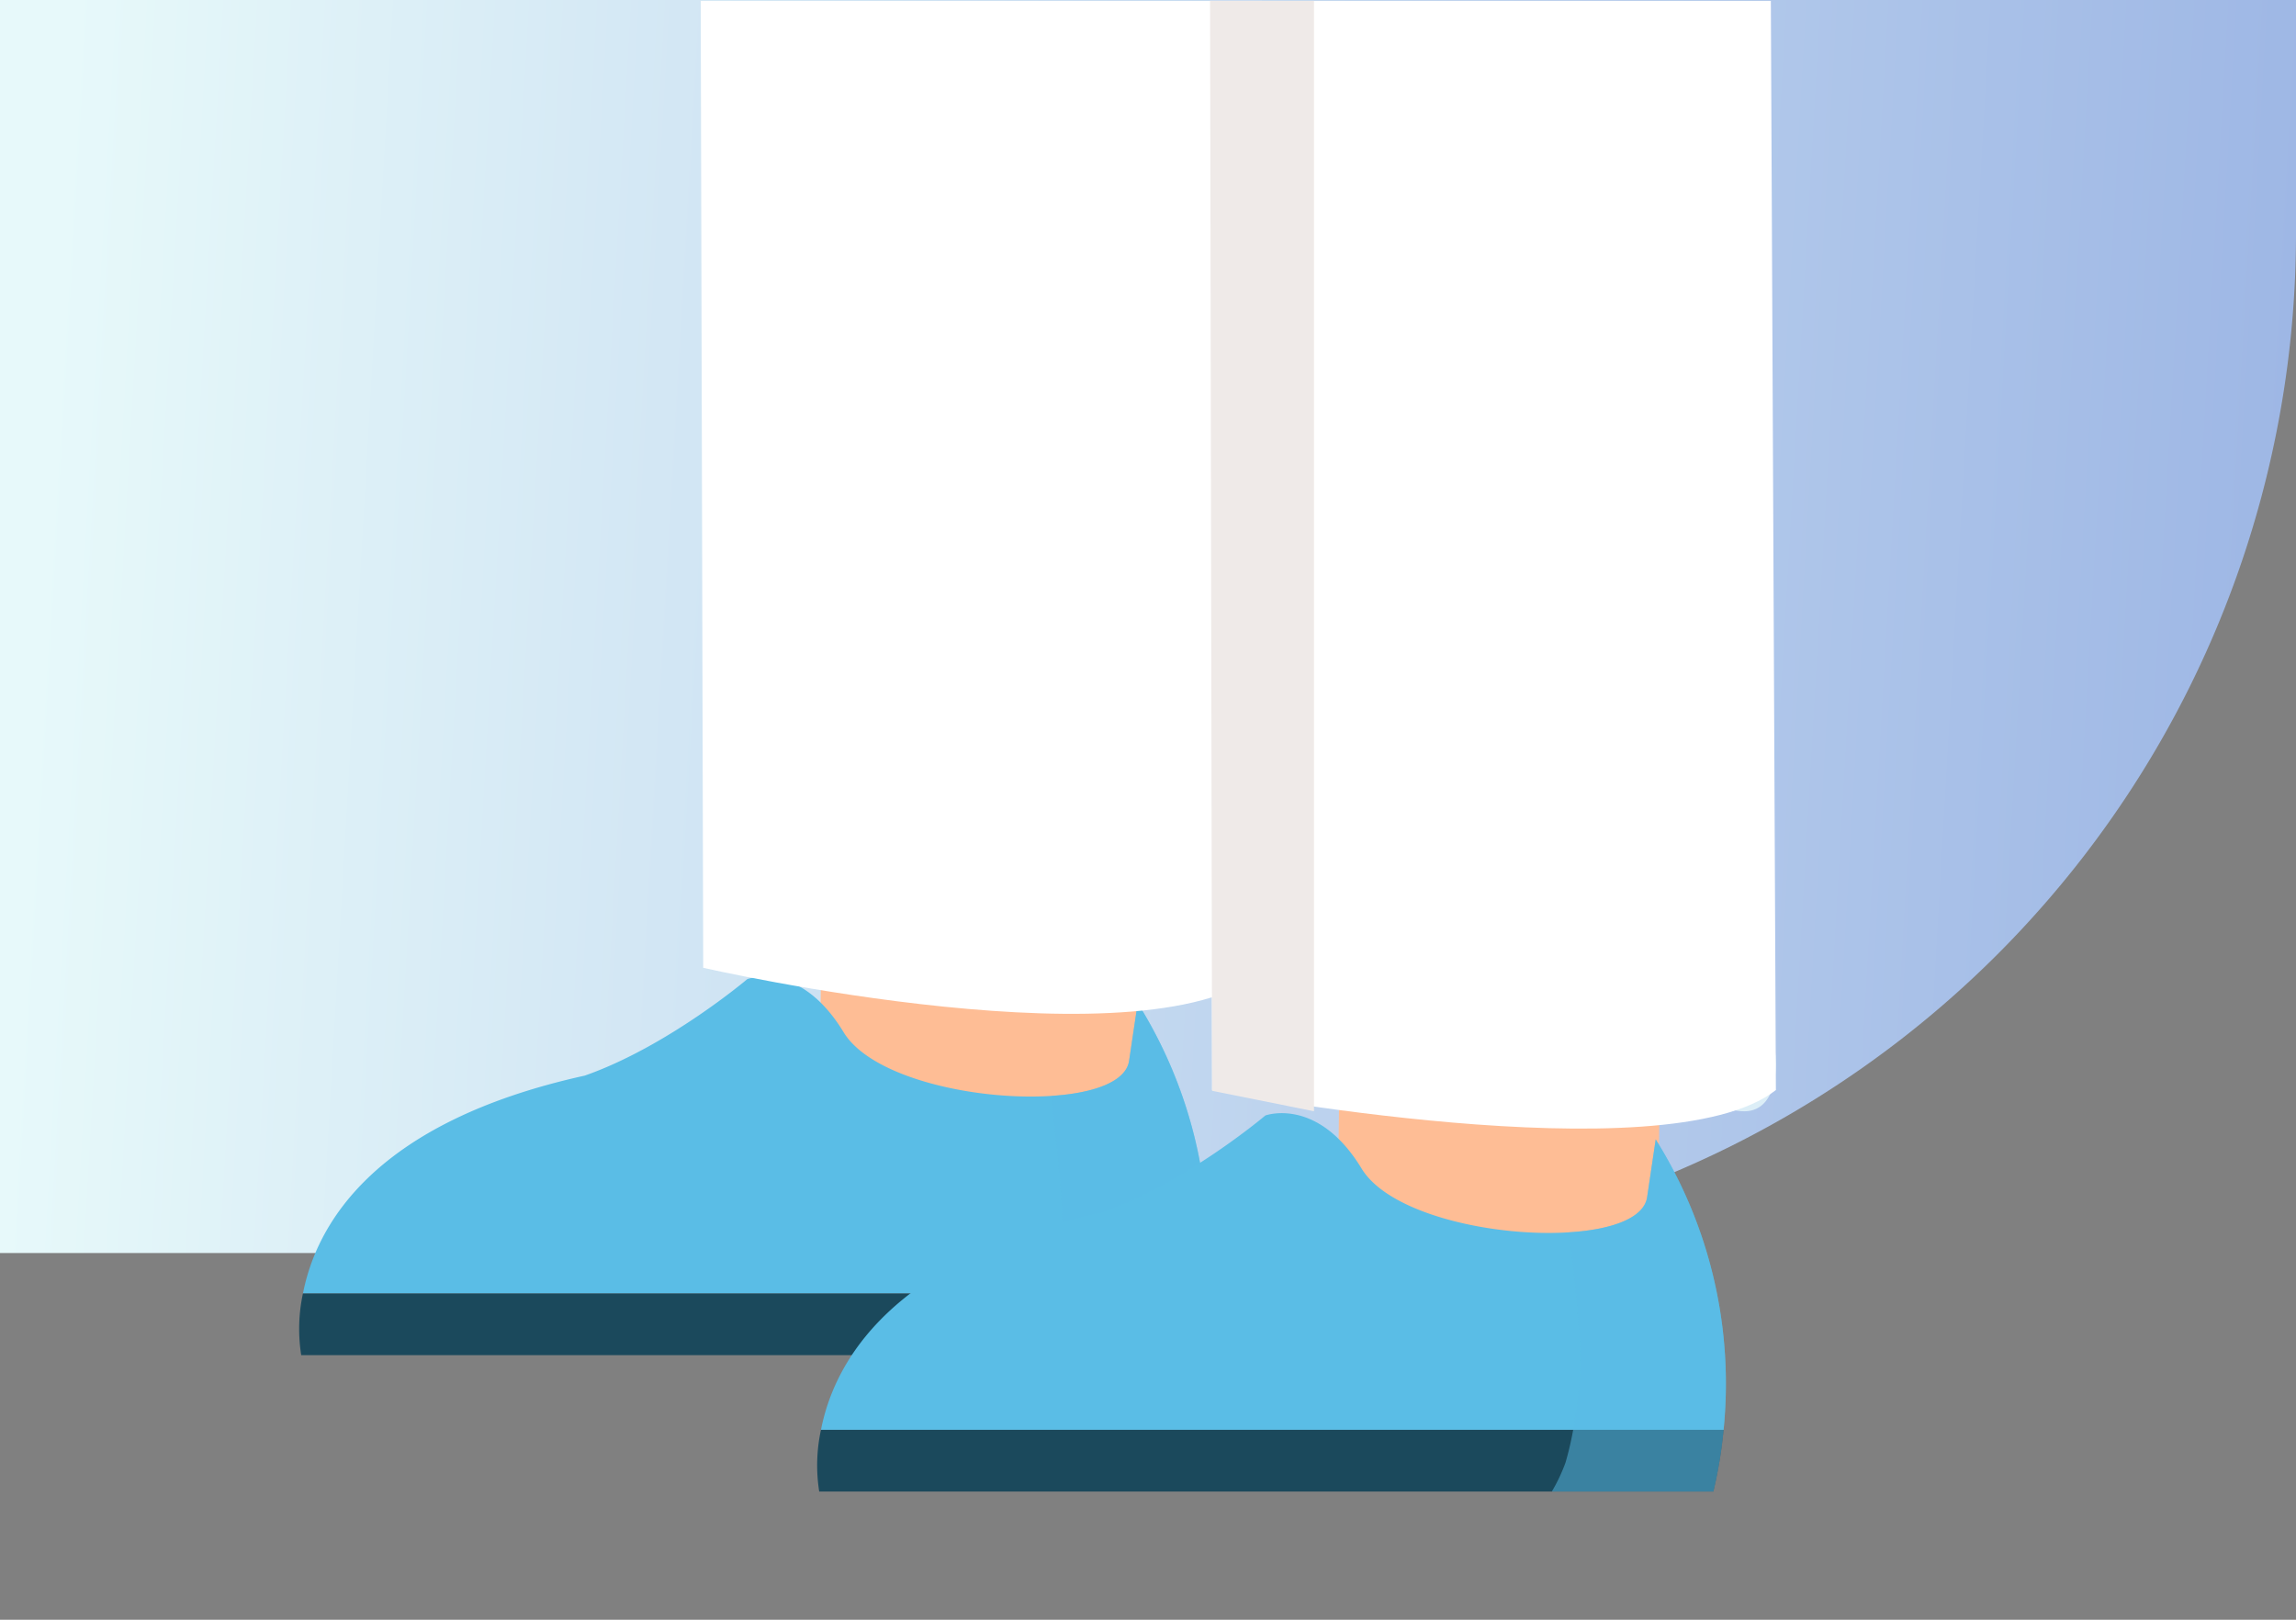 <svg xmlns="http://www.w3.org/2000/svg" xmlns:xlink="http://www.w3.org/1999/xlink" width="295" height="208.123" viewBox="0 0 295 208.123">
  <rect x="0" y="0" width="295" height="208.123" fill="#808080" stroke="none"/>
  <defs>
    <linearGradient id="linear-gradient" x1="0.006" y1="0.696" x2="0.974" y2="0.726" gradientUnits="objectBoundingBox">
      <stop offset="0" stop-color="#9eb7e5"/>
      <stop offset="1" stop-color="#e7f9fa"/>
    </linearGradient>
    <clipPath id="clip-path">
      <rect id="Rectángulo_3526" data-name="Rectángulo 3526" width="205.414" height="208.016" fill="none"/>
    </clipPath>
  </defs>
  <g id="Grupo_147202" data-name="Grupo 147202" transform="translate(-5723 8048)">
    <g id="Grupo_147200" data-name="Grupo 147200">
      <g id="Grupo_147183" data-name="Grupo 147183" transform="translate(6018 -7887) rotate(180)">
        <path id="Rectángulo_5183" data-name="Rectángulo 5183" d="M131,0H295a0,0,0,0,1,0,0V161a0,0,0,0,1,0,0H0a0,0,0,0,1,0,0V131A131,131,0,0,1,131,0Z" fill="url(#linear-gradient)"/>
      </g>
      <g id="Grupo_147193" data-name="Grupo 147193" transform="translate(6273.627 -7994.84)" style="isolation: isolate">
        <path id="Trazado_37804" data-name="Trazado 37804" d="M-360.638,63.266a27.98,27.98,0,0,0,1.51,12.21c2.342,6.656,6.042,11.314,10.347,11.2s5.059-6.922,2.265-13.527-1.132-12.245-2.944-16.589S-360.563,53.037-360.638,63.266Z" transform="translate(22.414 2.948)" fill="#dceef7"/>
        <g id="Grupo_11669" data-name="Grupo 11669" transform="translate(-527.866 -53.053)">
          <g id="Grupo_11668" data-name="Grupo 11668" clip-path="url(#clip-path)">
            <path id="Trazado_37809" data-name="Trazado 37809" d="M-413.863,77.146c-.466,17.744-41.3,12.274-41.137-.51l.379-30.611,41.136.509Z" transform="translate(537.641 54.921)" fill="#febd95"/>
            <path id="Trazado_37810" data-name="Trazado 37810" d="M-454.9,67.035l.26-21.01,41.136.509-.378,30.612c-.153,5.851-4.707,9.165-10.721,10.537C-429.927,75.489-442.536,70.28-454.9,67.035Z" transform="translate(537.655 54.921)" fill="#febd95"/>
            <path id="Trazado_37811" data-name="Trazado 37811" d="M-513.613,108.276h115.97a59.121,59.121,0,0,0-8.721-37.319l-1.106,7.431c-.409,2.682-4.545,4.156-9.969,4.5-9.561.635-23.113-2.251-26.716-8.189-5.649-9.294-12.365-6.816-12.365-6.816s-10.236,8.68-20.9,12.405C-504.749,86.31-511.934,99.657-513.613,108.276Z" transform="translate(529.778 57.813)" fill="#5abde6"/>
            <path id="Trazado_37812" data-name="Trazado 37812" d="M-513.782,111.385H-398.9a57.171,57.171,0,0,0,1.31-7.922h-115.97A21.591,21.591,0,0,0-513.782,111.385Z" transform="translate(529.722 62.626)" fill="#1b495c"/>
            <path id="Trazado_37813" data-name="Trazado 37813" d="M-430.818,115.8h20.758a57.176,57.176,0,0,0,1.31-7.922,59.121,59.121,0,0,0-8.72-37.319l-1.106,7.431c-.409,2.682-4.545,4.156-9.969,4.5-.061.246,1.7,13.859,1.371,18.138a66.6,66.6,0,0,1-.9,7.246,40.725,40.725,0,0,1-.983,4.2A21.669,21.669,0,0,1-430.818,115.8Z" transform="translate(540.885 58.212)" fill="#5abde6" opacity="0.5" style="mix-blend-mode: multiply;isolation: isolate"/>
            <path id="Trazado_37814" data-name="Trazado 37814" d="M-355.179,92.6c-.465,17.744-41.294,12.274-41.137-.51l.379-30.611,41.137.51Z" transform="translate(545.513 56.994)" fill="#febd95"/>
            <path id="Trazado_37815" data-name="Trazado 37815" d="M-396.211,82.487l.26-21.01,41.137.51-.379,30.611c-.153,5.851-4.706,9.165-10.721,10.537C-371.243,90.941-383.852,85.732-396.211,82.487Z" transform="translate(545.528 56.994)" fill="#febd95"/>
            <path id="Trazado_37816" data-name="Trazado 37816" d="M-454.929,123.728h115.97a59.113,59.113,0,0,0-8.72-37.319l-1.106,7.431c-.409,2.682-4.545,4.157-9.969,4.5-9.56.635-23.112-2.251-26.715-8.189-5.65-9.294-12.366-6.816-12.366-6.816s-10.235,8.68-20.9,12.405C-446.065,101.763-453.25,115.109-454.929,123.728Z" transform="translate(537.651 59.886)" fill="#5abde6"/>
            <path id="Trazado_37817" data-name="Trazado 37817" d="M-455.1,126.838h114.885a57.018,57.018,0,0,0,1.31-7.923h-115.97A21.578,21.578,0,0,0-455.1,126.838Z" transform="translate(537.594 64.699)" fill="#1b495c"/>
            <path id="Trazado_37818" data-name="Trazado 37818" d="M-372.134,131.252h20.758a57.017,57.017,0,0,0,1.31-7.923,59.113,59.113,0,0,0-8.72-37.319l-1.106,7.431c-.409,2.682-4.545,4.157-9.969,4.5-.061.246,1.7,13.859,1.371,18.138a66.6,66.6,0,0,1-.9,7.246,40.727,40.727,0,0,1-.982,4.2A21.774,21.774,0,0,1-372.134,131.252Z" transform="translate(548.758 60.285)" fill="#5abde6" opacity="0.5" style="mix-blend-mode: multiply;isolation: isolate"/>
            <path id="Trazado_37819" data-name="Trazado 37819" d="M-468.562,56.86" transform="translate(535.822 56.374)" fill="#febd95"/>
            <path id="Trazado_37820" data-name="Trazado 37820" d="M-468.232,121.763s58.281,13.31,72.439,0l-.659-127.644h-72.11Z" transform="translate(535.822 2.482)" fill="#fff"/>
            <path id="Trazado_37821" data-name="Trazado 37821" d="M-410.581,124.842s58.281,11.156,72.439,0L-338.8-17.2H-410.91Z" transform="translate(543.556 15.107)" fill="#fff"/>
            <path id="Trazado_37822" data-name="Trazado 37822" d="M-410.587,145.778l13.089,2.627V-1.053h-13.364Z" transform="translate(543.562 -5.728)" fill="#efeae8"/>
          </g>
        </g>
      </g>
    </g>
  </g>
</svg>
